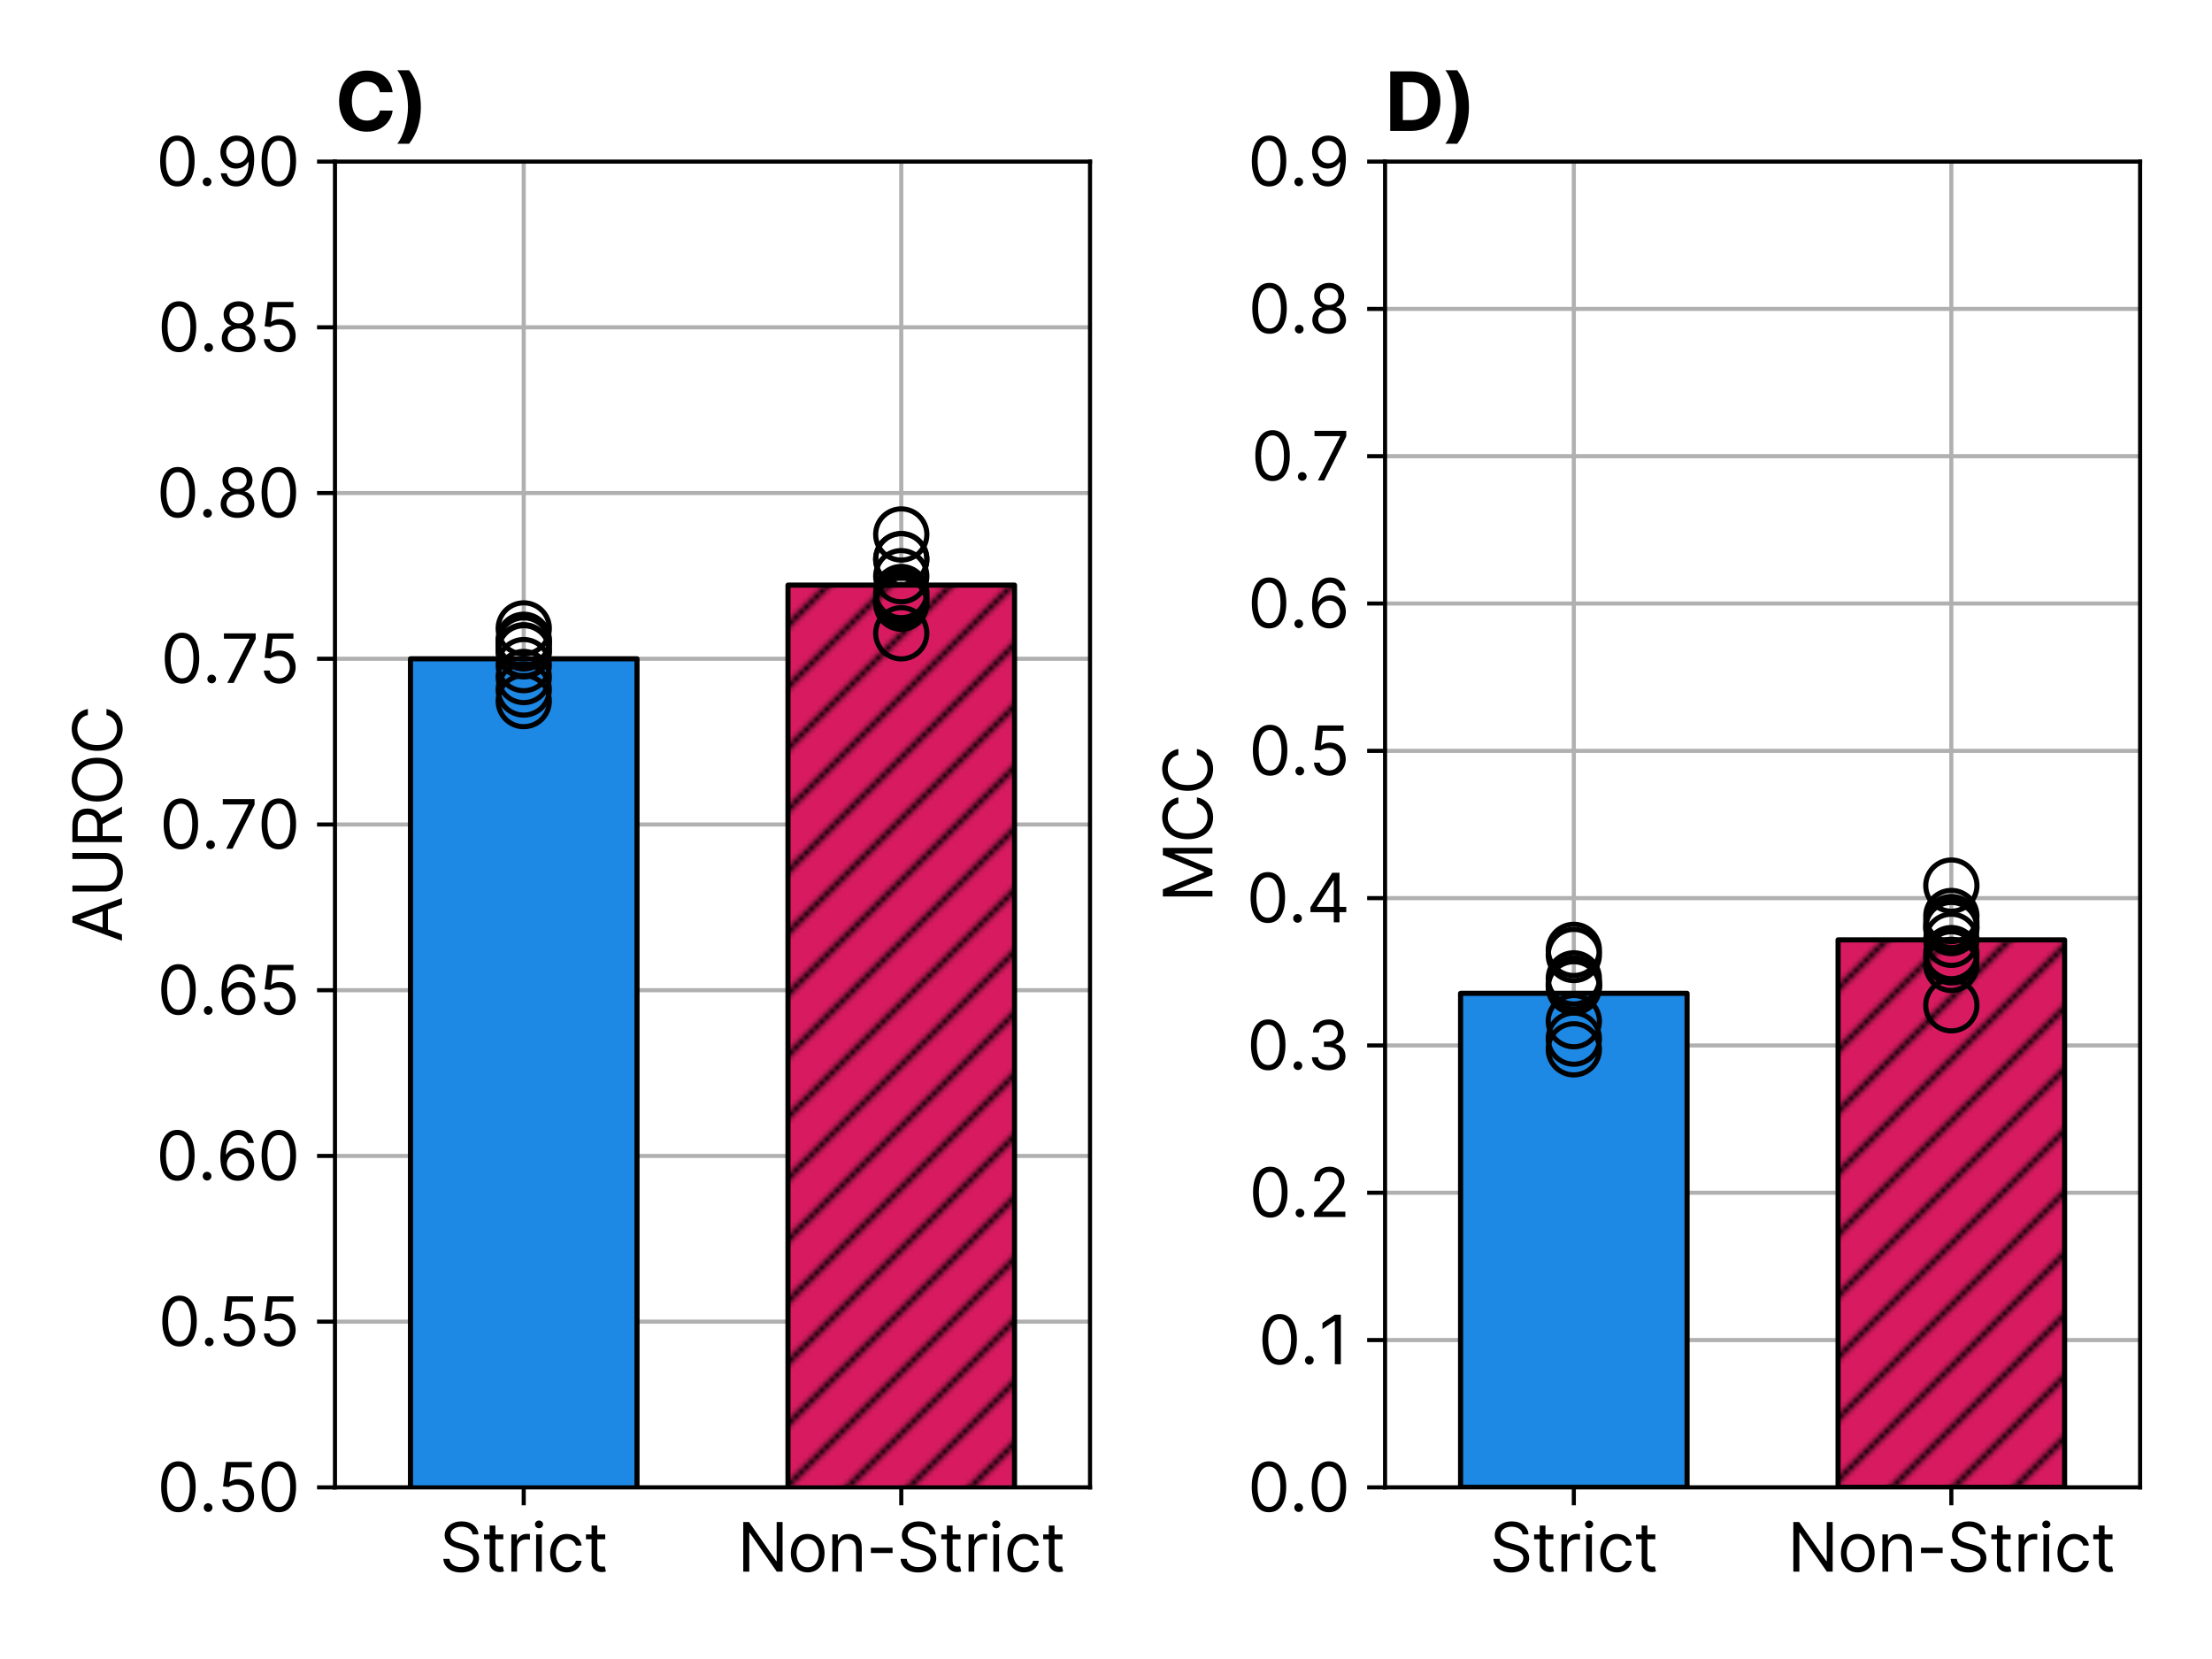<?xml version="1.0" encoding="utf-8" standalone="no"?>
<!DOCTYPE svg PUBLIC "-//W3C//DTD SVG 1.1//EN"
  "http://www.w3.org/Graphics/SVG/1.1/DTD/svg11.dtd">
<svg xmlns:xlink="http://www.w3.org/1999/xlink" width="432pt" height="324pt" viewBox="0 0 432 324" xmlns="http://www.w3.org/2000/svg" version="1.1">
 <defs>
  <style type="text/css">*{stroke-linejoin: round; stroke-linecap: butt}</style>
 </defs>
 <g id="figure_1">
  <g id="patch_1">
   <path d="M 0 324 
L 432 324 
L 432 0 
L 0 0 
z
" style="fill: #ffffff"/>
  </g>
  <g id="axes_1">
   <g id="patch_2">
    <path d="M 65.42 290.48 
L 212.88 290.48 
L 212.88 31.56 
L 65.42 31.56 
z
" style="fill: #ffffff"/>
   </g>
   <g id="matplotlib.axis_1">
    <g id="xtick_1">
     <g id="line2d_1">
      <path d="M 102.285 290.48 
L 102.285 31.56 
" clip-path="url(#p91c4e3c552)" style="fill: none; stroke: #b0b0b0; stroke-width: 0.8; stroke-linecap: square"/>
     </g>
     <g id="line2d_2">
      <defs>
       <path id="mf3fd6f57b5" d="M 0 0 
L 0 3.5 
" style="stroke: #000000; stroke-width: 0.8"/>
      </defs>
      <g>
       <use xlink:href="#mf3fd6f57b5" x="102.285" y="290.48" style="stroke: #000000; stroke-width: 0.8"/>
      </g>
     </g>
     <g id="text_1">
      <!-- Strict -->
      <g transform="translate(85.823 306.935) scale(0.13 -0.13)">
       <defs>
        <path id="Inter-Regular-53" d="M 3109 3491 
L 3655 3491 
C 3630 4193 2982 4718 2082 4718 
C 1191 4718 491 4200 491 3418 
C 491 2791 946 2418 1673 2209 
L 2246 2045 
C 2736 1909 3173 1736 3173 1273 
C 3173 764 2682 427 2036 427 
C 1482 427 991 673 946 1200 
L 364 1200 
C 418 436 1036 -82 2036 -82 
C 3109 -82 3718 509 3718 1264 
C 3718 2136 2891 2418 2409 2545 
L 1936 2673 
C 1591 2764 1036 2945 1036 3445 
C 1036 3891 1446 4218 2064 4218 
C 2627 4218 3055 3950 3109 3491 
z
" transform="scale(0.016)"/>
        <path id="Inter-Regular-74" d="M 2009 3491 
L 1264 3491 
L 1264 4327 
L 727 4327 
L 727 3491 
L 200 3491 
L 200 3036 
L 727 3036 
L 727 855 
C 727 245 1218 -45 1673 -45 
C 1873 -45 2000 -9 2073 18 
L 1964 500 
C 1918 491 1846 473 1727 473 
C 1491 473 1264 545 1264 1000 
L 1264 3036 
L 2009 3036 
L 2009 3491 
z
" transform="scale(0.016)"/>
        <path id="Inter-Regular-72" d="M 491 0 
L 1027 0 
L 1027 2209 
C 1027 2682 1400 3027 1909 3027 
C 2052 3027 2200 3000 2236 2991 
L 2236 3536 
C 2175 3541 2034 3545 1955 3545 
C 1536 3545 1173 3309 1046 2964 
L 1009 2964 
L 1009 3491 
L 491 3491 
L 491 0 
z
" transform="scale(0.016)"/>
        <path id="Inter-Regular-69" d="M 491 0 
L 1027 0 
L 1027 3491 
L 491 3491 
L 491 0 
z
M 764 4073 
C 973 4073 1146 4236 1146 4436 
C 1146 4636 973 4800 764 4800 
C 555 4800 382 4636 382 4436 
C 382 4236 555 4073 764 4073 
z
" transform="scale(0.016)"/>
        <path id="Inter-Regular-63" d="M 1909 -73 
C 2682 -73 3191 400 3282 1018 
L 2746 1018 
C 2646 636 2327 409 1909 409 
C 1273 409 864 936 864 1745 
C 864 2536 1282 3055 1909 3055 
C 2382 3055 2664 2764 2746 2445 
L 3282 2445 
C 3191 3100 2636 3536 1900 3536 
C 955 3536 327 2791 327 1727 
C 327 682 927 -73 1909 -73 
z
" transform="scale(0.016)"/>
       </defs>
       <use xlink:href="#Inter-Regular-53"/>
       <use xlink:href="#Inter-Regular-74" x="63.778"/>
       <use xlink:href="#Inter-Regular-72" x="100.142"/>
       <use xlink:href="#Inter-Regular-69" x="137.358"/>
       <use xlink:href="#Inter-Regular-63" x="161.08"/>
       <use xlink:href="#Inter-Regular-74" x="216.903"/>
      </g>
     </g>
    </g>
    <g id="xtick_2">
     <g id="line2d_3">
      <path d="M 176.015 290.48 
L 176.015 31.56 
" clip-path="url(#p91c4e3c552)" style="fill: none; stroke: #b0b0b0; stroke-width: 0.8; stroke-linecap: square"/>
     </g>
     <g id="line2d_4">
      <g>
       <use xlink:href="#mf3fd6f57b5" x="176.015" y="290.48" style="stroke: #000000; stroke-width: 0.8"/>
      </g>
     </g>
     <g id="text_2">
      <!-- Non-Strict -->
      <g transform="translate(143.985 306.935) scale(0.13 -0.13)">
       <defs>
        <path id="Inter-Regular-4e" d="M 4255 4655 
L 3700 4655 
L 3700 991 
L 3655 991 
L 1109 4655 
L 564 4655 
L 564 0 
L 1127 0 
L 1127 3655 
L 1173 3655 
L 3709 0 
L 4255 0 
L 4255 4655 
z
" transform="scale(0.016)"/>
        <path id="Inter-Regular-6f" d="M 1909 -73 
C 2855 -73 3491 645 3491 1727 
C 3491 2818 2855 3536 1909 3536 
C 964 3536 327 2818 327 1727 
C 327 645 964 -73 1909 -73 
z
M 1909 409 
C 1191 409 864 1027 864 1727 
C 864 2427 1191 3055 1909 3055 
C 2627 3055 2955 2427 2955 1727 
C 2955 1027 2627 409 1909 409 
z
" transform="scale(0.016)"/>
        <path id="Inter-Regular-6e" d="M 1027 2100 
C 1027 2709 1405 3055 1918 3055 
C 2416 3055 2718 2730 2718 2182 
L 2718 0 
L 3255 0 
L 3255 2218 
C 3255 3109 2780 3536 2073 3536 
C 1546 3536 1218 3300 1055 2945 
L 1009 2945 
L 1009 3491 
L 491 3491 
L 491 0 
L 1027 0 
L 1027 2100 
z
" transform="scale(0.016)"/>
        <path id="Inter-Regular-2d" d="M 2491 2245 
L 455 2245 
L 455 1745 
L 2491 1745 
L 2491 2245 
z
" transform="scale(0.016)"/>
       </defs>
       <use xlink:href="#Inter-Regular-4e"/>
       <use xlink:href="#Inter-Regular-6f" x="75.284"/>
       <use xlink:href="#Inter-Regular-6e" x="134.943"/>
       <use xlink:href="#Inter-Regular-2d" x="193.466"/>
       <use xlink:href="#Inter-Regular-53" x="239.489"/>
       <use xlink:href="#Inter-Regular-74" x="303.267"/>
       <use xlink:href="#Inter-Regular-72" x="339.631"/>
       <use xlink:href="#Inter-Regular-69" x="376.847"/>
       <use xlink:href="#Inter-Regular-63" x="400.568"/>
       <use xlink:href="#Inter-Regular-74" x="456.392"/>
      </g>
     </g>
    </g>
   </g>
   <g id="matplotlib.axis_2">
    <g id="ytick_1">
     <g id="line2d_5">
      <path d="M 65.42 290.48 
L 212.88 290.48 
" clip-path="url(#p91c4e3c552)" style="fill: none; stroke: #b0b0b0; stroke-width: 0.8; stroke-linecap: square"/>
     </g>
     <g id="line2d_6">
      <defs>
       <path id="m16db6f531d" d="M 0 0 
L -3.5 0 
" style="stroke: #000000; stroke-width: 0.8"/>
      </defs>
      <g>
       <use xlink:href="#m16db6f531d" x="65.42" y="290.48" style="stroke: #000000; stroke-width: 0.8"/>
      </g>
     </g>
     <g id="text_3">
      <!-- 0.50 -->
      <g transform="translate(30.683 295.208) scale(0.13 -0.13)">
       <defs>
        <path id="Inter-Regular-30" d="M 2000 -64 
C 3027 -64 3618 807 3618 2327 
C 3618 3836 3018 4718 2000 4718 
C 982 4718 382 3836 382 2327 
C 382 807 973 -64 2000 -64 
z
M 2000 436 
C 1323 436 927 1116 927 2327 
C 927 3536 1327 4227 2000 4227 
C 2673 4227 3073 3536 3073 2327 
C 3073 1116 2677 436 2000 436 
z
" transform="scale(0.016)"/>
        <path id="Inter-Regular-2e" d="M 882 -36 
C 1107 -36 1291 148 1291 373 
C 1291 598 1107 782 882 782 
C 657 782 473 598 473 373 
C 473 148 657 -36 882 -36 
z
" transform="scale(0.016)"/>
        <path id="Inter-Regular-35" d="M 1936 -64 
C 2823 -64 3473 591 3473 1482 
C 3473 2384 2846 3045 1991 3045 
C 1677 3045 1373 2934 1182 2782 
L 1155 2782 
L 1318 4155 
L 3264 4155 
L 3264 4655 
L 846 4655 
L 564 2364 
L 1091 2300 
C 1284 2439 1614 2539 1900 2536 
C 2493 2532 2927 2082 2927 1473 
C 2927 875 2509 436 1936 436 
C 1459 436 1080 743 1036 1164 
L 491 1164 
C 525 455 1136 -64 1936 -64 
z
" transform="scale(0.016)"/>
       </defs>
       <use xlink:href="#Inter-Regular-30"/>
       <use xlink:href="#Inter-Regular-2e" x="62.5"/>
       <use xlink:href="#Inter-Regular-35" x="90.057"/>
       <use xlink:href="#Inter-Regular-30" x="150.852"/>
      </g>
     </g>
    </g>
    <g id="ytick_2">
     <g id="line2d_7">
      <path d="M 65.42 258.115 
L 212.88 258.115 
" clip-path="url(#p91c4e3c552)" style="fill: none; stroke: #b0b0b0; stroke-width: 0.8; stroke-linecap: square"/>
     </g>
     <g id="line2d_8">
      <g>
       <use xlink:href="#m16db6f531d" x="65.42" y="258.115" style="stroke: #000000; stroke-width: 0.8"/>
      </g>
     </g>
     <g id="text_4">
      <!-- 0.55 -->
      <g transform="translate(30.905 262.843) scale(0.13 -0.13)">
       <use xlink:href="#Inter-Regular-30"/>
       <use xlink:href="#Inter-Regular-2e" x="62.5"/>
       <use xlink:href="#Inter-Regular-35" x="90.057"/>
       <use xlink:href="#Inter-Regular-35" x="150.852"/>
      </g>
     </g>
    </g>
    <g id="ytick_3">
     <g id="line2d_9">
      <path d="M 65.42 225.75 
L 212.88 225.75 
" clip-path="url(#p91c4e3c552)" style="fill: none; stroke: #b0b0b0; stroke-width: 0.8; stroke-linecap: square"/>
     </g>
     <g id="line2d_10">
      <g>
       <use xlink:href="#m16db6f531d" x="65.42" y="225.75" style="stroke: #000000; stroke-width: 0.8"/>
      </g>
     </g>
     <g id="text_5">
      <!-- 0.60 -->
      <g transform="translate(30.48 230.478) scale(0.13 -0.13)">
       <defs>
        <path id="Inter-Regular-36" d="M 2027 -64 
C 2968 -75 3582 634 3582 1500 
C 3582 2400 2916 3045 2118 3045 
C 1639 3045 1227 2811 973 2427 
L 936 2427 
C 939 3561 1380 4218 2100 4218 
C 2591 4218 2886 3909 2991 3491 
L 3546 3491 
C 3432 4214 2882 4718 2100 4718 
C 1052 4718 409 3791 409 2145 
C 409 425 1264 -55 2027 -64 
z
M 2027 436 
C 1443 436 1016 934 1018 1491 
C 1021 2048 1468 2545 2046 2545 
C 2616 2545 3036 2077 3036 1500 
C 3036 909 2598 436 2027 436 
z
" transform="scale(0.016)"/>
       </defs>
       <use xlink:href="#Inter-Regular-30"/>
       <use xlink:href="#Inter-Regular-2e" x="62.5"/>
       <use xlink:href="#Inter-Regular-36" x="90.057"/>
       <use xlink:href="#Inter-Regular-30" x="152.415"/>
      </g>
     </g>
    </g>
    <g id="ytick_4">
     <g id="line2d_11">
      <path d="M 65.42 193.385 
L 212.88 193.385 
" clip-path="url(#p91c4e3c552)" style="fill: none; stroke: #b0b0b0; stroke-width: 0.8; stroke-linecap: square"/>
     </g>
     <g id="line2d_12">
      <g>
       <use xlink:href="#m16db6f531d" x="65.42" y="193.385" style="stroke: #000000; stroke-width: 0.8"/>
      </g>
     </g>
     <g id="text_6">
      <!-- 0.65 -->
      <g transform="translate(30.702 198.113) scale(0.13 -0.13)">
       <use xlink:href="#Inter-Regular-30"/>
       <use xlink:href="#Inter-Regular-2e" x="62.5"/>
       <use xlink:href="#Inter-Regular-36" x="90.057"/>
       <use xlink:href="#Inter-Regular-35" x="152.415"/>
      </g>
     </g>
    </g>
    <g id="ytick_5">
     <g id="line2d_13">
      <path d="M 65.42 161.02 
L 212.88 161.02 
" clip-path="url(#p91c4e3c552)" style="fill: none; stroke: #b0b0b0; stroke-width: 0.8; stroke-linecap: square"/>
     </g>
     <g id="line2d_14">
      <g>
       <use xlink:href="#m16db6f531d" x="65.42" y="161.02" style="stroke: #000000; stroke-width: 0.8"/>
      </g>
     </g>
     <g id="text_7">
      <!-- 0.70 -->
      <g transform="translate(31.163 165.748) scale(0.13 -0.13)">
       <defs>
        <path id="Inter-Regular-37" d="M 627 0 
L 1218 0 
L 3291 4127 
L 3291 4655 
L 309 4655 
L 309 4155 
L 2709 4155 
L 2709 4118 
L 627 0 
z
" transform="scale(0.016)"/>
       </defs>
       <use xlink:href="#Inter-Regular-30"/>
       <use xlink:href="#Inter-Regular-2e" x="62.5"/>
       <use xlink:href="#Inter-Regular-37" x="90.057"/>
       <use xlink:href="#Inter-Regular-30" x="147.159"/>
      </g>
     </g>
    </g>
    <g id="ytick_6">
     <g id="line2d_15">
      <path d="M 65.42 128.655 
L 212.88 128.655 
" clip-path="url(#p91c4e3c552)" style="fill: none; stroke: #b0b0b0; stroke-width: 0.8; stroke-linecap: square"/>
     </g>
     <g id="line2d_16">
      <g>
       <use xlink:href="#m16db6f531d" x="65.42" y="128.655" style="stroke: #000000; stroke-width: 0.8"/>
      </g>
     </g>
     <g id="text_8">
      <!-- 0.75 -->
      <g transform="translate(31.384 133.383) scale(0.13 -0.13)">
       <use xlink:href="#Inter-Regular-30"/>
       <use xlink:href="#Inter-Regular-2e" x="62.5"/>
       <use xlink:href="#Inter-Regular-37" x="90.057"/>
       <use xlink:href="#Inter-Regular-35" x="147.159"/>
      </g>
     </g>
    </g>
    <g id="ytick_7">
     <g id="line2d_17">
      <path d="M 65.42 96.29 
L 212.88 96.29 
" clip-path="url(#p91c4e3c552)" style="fill: none; stroke: #b0b0b0; stroke-width: 0.8; stroke-linecap: square"/>
     </g>
     <g id="line2d_18">
      <g>
       <use xlink:href="#m16db6f531d" x="65.42" y="96.29" style="stroke: #000000; stroke-width: 0.8"/>
      </g>
     </g>
     <g id="text_9">
      <!-- 0.80 -->
      <g transform="translate(30.572 101.018) scale(0.13 -0.13)">
       <defs>
        <path id="Inter-Regular-38" d="M 1973 -64 
C 2902 -64 3550 480 3555 1236 
C 3550 1825 3157 2325 2655 2418 
L 2655 2445 
C 3091 2559 3377 2986 3382 3482 
C 3377 4191 2782 4718 1973 4718 
C 1155 4718 559 4191 564 3482 
C 559 2986 846 2559 1291 2445 
L 1291 2418 
C 780 2325 386 1825 391 1236 
C 386 480 1034 -64 1973 -64 
z
M 1973 436 
C 1334 436 941 764 946 1264 
C 941 1789 1375 2164 1973 2164 
C 2561 2164 2996 1789 3000 1264 
C 2996 764 2602 436 1973 436 
z
M 1973 2645 
C 1464 2645 1105 2964 1109 3445 
C 1105 3918 1450 4227 1973 4227 
C 2486 4227 2832 3918 2836 3445 
C 2832 2964 2473 2645 1973 2645 
z
" transform="scale(0.016)"/>
       </defs>
       <use xlink:href="#Inter-Regular-30"/>
       <use xlink:href="#Inter-Regular-2e" x="62.5"/>
       <use xlink:href="#Inter-Regular-38" x="90.057"/>
       <use xlink:href="#Inter-Regular-30" x="151.705"/>
      </g>
     </g>
    </g>
    <g id="ytick_8">
     <g id="line2d_19">
      <path d="M 65.42 63.925 
L 212.88 63.925 
" clip-path="url(#p91c4e3c552)" style="fill: none; stroke: #b0b0b0; stroke-width: 0.8; stroke-linecap: square"/>
     </g>
     <g id="line2d_20">
      <g>
       <use xlink:href="#m16db6f531d" x="65.42" y="63.925" style="stroke: #000000; stroke-width: 0.8"/>
      </g>
     </g>
     <g id="text_10">
      <!-- 0.85 -->
      <g transform="translate(30.793 68.653) scale(0.13 -0.13)">
       <use xlink:href="#Inter-Regular-30"/>
       <use xlink:href="#Inter-Regular-2e" x="62.5"/>
       <use xlink:href="#Inter-Regular-38" x="90.057"/>
       <use xlink:href="#Inter-Regular-35" x="151.705"/>
      </g>
     </g>
    </g>
    <g id="ytick_9">
     <g id="line2d_21">
      <path d="M 65.42 31.56 
L 212.88 31.56 
" clip-path="url(#p91c4e3c552)" style="fill: none; stroke: #b0b0b0; stroke-width: 0.8; stroke-linecap: square"/>
     </g>
     <g id="line2d_22">
      <g>
       <use xlink:href="#m16db6f531d" x="65.42" y="31.56" style="stroke: #000000; stroke-width: 0.8"/>
      </g>
     </g>
     <g id="text_11">
      <!-- 0.90 -->
      <g transform="translate(30.48 36.288) scale(0.13 -0.13)">
       <defs>
        <path id="Inter-Regular-39" d="M 1964 4718 
C 1018 4730 409 4018 409 3164 
C 409 2264 1073 1618 1873 1618 
C 2355 1618 2764 1855 3018 2236 
L 3055 2236 
C 3055 1091 2609 436 1891 436 
C 1400 436 1100 745 1000 1173 
L 446 1173 
C 555 436 1109 -64 1891 -64 
C 2936 -64 3582 864 3582 2518 
C 3582 4227 2727 4709 1964 4718 
z
M 1964 4218 
C 2546 4218 2973 3718 2973 3173 
C 2973 2618 2518 2118 1946 2118 
C 1373 2118 955 2582 955 3164 
C 955 3745 1391 4218 1964 4218 
z
" transform="scale(0.016)"/>
       </defs>
       <use xlink:href="#Inter-Regular-30"/>
       <use xlink:href="#Inter-Regular-2e" x="62.5"/>
       <use xlink:href="#Inter-Regular-39" x="90.057"/>
       <use xlink:href="#Inter-Regular-30" x="152.415"/>
      </g>
     </g>
    </g>
    <g id="text_12">
     <!-- AUROC -->
     <g transform="translate(23.821 184.067) rotate(-90) scale(0.13 -0.13)">
      <defs>
       <path id="Inter-Regular-41" d="M 755 0 
L 1223 1318 
L 3105 1318 
L 3573 0 
L 4164 0 
L 2455 4655 
L 1873 4655 
L 164 0 
L 755 0 
z
M 1400 1818 
L 2146 3918 
L 2182 3918 
L 2927 1818 
L 1400 1818 
z
" transform="scale(0.016)"/>
       <path id="Inter-Regular-55" d="M 3618 4655 
L 3618 1618 
C 3618 936 3150 445 2373 445 
C 1596 445 1127 936 1127 1618 
L 1127 4655 
L 564 4655 
L 564 1573 
C 564 618 1277 -82 2373 -82 
C 3468 -82 4182 618 4182 1573 
L 4182 4655 
L 3618 4655 
z
" transform="scale(0.016)"/>
       <path id="Inter-Regular-52" d="M 564 0 
L 1127 0 
L 1127 1818 
L 2146 1818 
C 2186 1818 2225 1818 2264 1820 
L 3246 0 
L 3900 0 
L 2848 1923 
C 3441 2125 3718 2609 3718 3227 
C 3718 4050 3227 4655 2136 4655 
L 564 4655 
L 564 0 
z
M 1127 2327 
L 1127 4155 
L 2118 4155 
C 2873 4155 3164 3786 3164 3227 
C 3164 2668 2873 2327 2127 2327 
L 1127 2327 
z
" transform="scale(0.016)"/>
       <path id="Inter-Regular-4f" d="M 4491 2327 
C 4491 3800 3627 4718 2436 4718 
C 1246 4718 382 3800 382 2327 
C 382 855 1246 -64 2436 -64 
C 3627 -64 4491 855 4491 2327 
z
M 3946 2327 
C 3946 1118 3282 464 2436 464 
C 1591 464 927 1118 927 2327 
C 927 3536 1591 4191 2436 4191 
C 3282 4191 3946 3536 3946 2327 
z
" transform="scale(0.016)"/>
       <path id="Inter-Regular-43" d="M 4309 3200 
C 4136 4155 3373 4718 2436 4718 
C 1246 4718 382 3800 382 2327 
C 382 855 1246 -64 2436 -64 
C 3373 -64 4136 500 4309 1455 
L 3746 1455 
C 3609 809 3055 464 2436 464 
C 1591 464 927 1118 927 2327 
C 927 3536 1591 4191 2436 4191 
C 3055 4191 3609 3845 3746 3200 
L 4309 3200 
z
" transform="scale(0.016)"/>
      </defs>
      <use xlink:href="#Inter-Regular-41"/>
      <use xlink:href="#Inter-Regular-55" x="67.614"/>
      <use xlink:href="#Inter-Regular-52" x="141.761"/>
      <use xlink:href="#Inter-Regular-4f" x="205.682"/>
      <use xlink:href="#Inter-Regular-43" x="281.818"/>
     </g>
    </g>
   </g>
   <g id="patch_3">
    <path d="M 80.166 614.13 
L 124.404 614.13 
L 124.404 128.665 
L 80.166 128.665 
z
" clip-path="url(#p91c4e3c552)" style="fill: #1e88e5; stroke: #000000; stroke-linejoin: miter"/>
   </g>
   <g id="patch_4">
    <path d="M 153.896 614.13 
L 198.134 614.13 
L 198.134 114.272 
L 153.896 114.272 
z
" clip-path="url(#p91c4e3c552)" style="fill: url(#h89ba744c11); stroke: #000000; stroke-linejoin: miter"/>
   </g>
   <g id="PathCollection_1">
    <defs>
     <path id="C0_0_fef08b88e7" d="M 0 5 
C 1.326 5 2.598 4.473 3.536 3.536 
C 4.473 2.598 5 1.326 5 -0 
C 5 -1.326 4.473 -2.598 3.536 -3.536 
C 2.598 -4.473 1.326 -5 0 -5 
C -1.326 -5 -2.598 -4.473 -3.536 -3.536 
C -4.473 -2.598 -5 -1.326 -5 0 
C -5 1.326 -4.473 2.598 -3.536 3.536 
C -2.598 4.473 -1.326 5 0 5 
z
"/>
    </defs>
    <g clip-path="url(#p91c4e3c552)">
     <use xlink:href="#C0_0_fef08b88e7" x="102.285" y="132.22" style="fill: none; stroke: #000000"/>
    </g>
    <g clip-path="url(#p91c4e3c552)">
     <use xlink:href="#C0_0_fef08b88e7" x="102.285" y="129.897" style="fill: none; stroke: #000000"/>
    </g>
    <g clip-path="url(#p91c4e3c552)">
     <use xlink:href="#C0_0_fef08b88e7" x="102.285" y="126.994" style="fill: none; stroke: #000000"/>
    </g>
    <g clip-path="url(#p91c4e3c552)">
     <use xlink:href="#C0_0_fef08b88e7" x="102.285" y="124.949" style="fill: none; stroke: #000000"/>
    </g>
    <g clip-path="url(#p91c4e3c552)">
     <use xlink:href="#C0_0_fef08b88e7" x="102.285" y="122.731" style="fill: none; stroke: #000000"/>
    </g>
    <g clip-path="url(#p91c4e3c552)">
     <use xlink:href="#C0_0_fef08b88e7" x="102.285" y="127.201" style="fill: none; stroke: #000000"/>
    </g>
    <g clip-path="url(#p91c4e3c552)">
     <use xlink:href="#C0_0_fef08b88e7" x="102.285" y="125.659" style="fill: none; stroke: #000000"/>
    </g>
    <g clip-path="url(#p91c4e3c552)">
     <use xlink:href="#C0_0_fef08b88e7" x="102.285" y="125.413" style="fill: none; stroke: #000000"/>
    </g>
    <g clip-path="url(#p91c4e3c552)">
     <use xlink:href="#C0_0_fef08b88e7" x="102.285" y="136.921" style="fill: none; stroke: #000000"/>
    </g>
    <g clip-path="url(#p91c4e3c552)">
     <use xlink:href="#C0_0_fef08b88e7" x="102.285" y="134.661" style="fill: none; stroke: #000000"/>
    </g>
   </g>
   <g id="PathCollection_2">
    <defs>
     <path id="C1_0_9576f8128b" d="M 0 5 
C 1.326 5 2.598 4.473 3.536 3.536 
C 4.473 2.598 5 1.326 5 -0 
C 5 -1.326 4.473 -2.598 3.536 -3.536 
C 2.598 -4.473 1.326 -5 0 -5 
C -1.326 -5 -2.598 -4.473 -3.536 -3.536 
C -4.473 -2.598 -5 -1.326 -5 0 
C -5 1.326 -4.473 2.598 -3.536 3.536 
C -2.598 4.473 -1.326 5 0 5 
z
"/>
    </defs>
    <g clip-path="url(#p91c4e3c552)">
     <use xlink:href="#C1_0_9576f8128b" x="176.015" y="116.106" style="fill: none; stroke: #000000"/>
    </g>
    <g clip-path="url(#p91c4e3c552)">
     <use xlink:href="#C1_0_9576f8128b" x="176.015" y="116.931" style="fill: none; stroke: #000000"/>
    </g>
    <g clip-path="url(#p91c4e3c552)">
     <use xlink:href="#C1_0_9576f8128b" x="176.015" y="123.681" style="fill: none; stroke: #000000"/>
    </g>
    <g clip-path="url(#p91c4e3c552)">
     <use xlink:href="#C1_0_9576f8128b" x="176.015" y="115.629" style="fill: none; stroke: #000000"/>
    </g>
    <g clip-path="url(#p91c4e3c552)">
     <use xlink:href="#C1_0_9576f8128b" x="176.015" y="117.899" style="fill: none; stroke: #000000"/>
    </g>
    <g clip-path="url(#p91c4e3c552)">
     <use xlink:href="#C1_0_9576f8128b" x="176.015" y="117.141" style="fill: none; stroke: #000000"/>
    </g>
    <g clip-path="url(#p91c4e3c552)">
     <use xlink:href="#C1_0_9576f8128b" x="176.015" y="112.53" style="fill: none; stroke: #000000"/>
    </g>
    <g clip-path="url(#p91c4e3c552)">
     <use xlink:href="#C1_0_9576f8128b" x="176.015" y="109.232" style="fill: none; stroke: #000000"/>
    </g>
    <g clip-path="url(#p91c4e3c552)">
     <use xlink:href="#C1_0_9576f8128b" x="176.015" y="104.382" style="fill: none; stroke: #000000"/>
    </g>
    <g clip-path="url(#p91c4e3c552)">
     <use xlink:href="#C1_0_9576f8128b" x="176.015" y="109.193" style="fill: none; stroke: #000000"/>
    </g>
   </g>
   <g id="patch_5">
    <path d="M 65.42 290.48 
L 65.42 31.56 
" style="fill: none; stroke: #000000; stroke-width: 0.8; stroke-linejoin: miter; stroke-linecap: square"/>
   </g>
   <g id="patch_6">
    <path d="M 212.88 290.48 
L 212.88 31.56 
" style="fill: none; stroke: #000000; stroke-width: 0.8; stroke-linejoin: miter; stroke-linecap: square"/>
   </g>
   <g id="patch_7">
    <path d="M 65.42 290.48 
L 212.88 290.48 
" style="fill: none; stroke: #000000; stroke-width: 0.8; stroke-linejoin: miter; stroke-linecap: square"/>
   </g>
   <g id="patch_8">
    <path d="M 65.42 31.56 
L 212.88 31.56 
" style="fill: none; stroke: #000000; stroke-width: 0.8; stroke-linejoin: miter; stroke-linecap: square"/>
   </g>
   <g id="text_13">
    <!-- C) -->
    <g transform="translate(65.42 25.56) scale(0.156 -0.156)">
     <defs>
      <path id="Inter-Bold-43" d="M 4511 3025 
C 4382 4100 3568 4718 2491 4718 
C 1261 4718 323 3850 323 2327 
C 323 809 1246 -64 2491 -64 
C 3684 -64 4405 730 4511 1586 
L 3516 1591 
C 3423 1093 3032 807 2507 807 
C 1800 807 1321 1332 1321 2327 
C 1321 3295 1793 3848 2514 3848 
C 3052 3848 3441 3536 3516 3025 
L 4511 3025 
z
" transform="scale(0.016)"/>
      <path id="Inter-Bold-29" d="M 2018 1866 
C 2018 2995 1721 3934 1100 4743 
L 175 4743 
C 650 4143 1011 2943 1011 1866 
C 1011 791 650 -409 175 -1009 
L 1100 -1009 
C 1721 -200 2018 736 2018 1866 
z
" transform="scale(0.016)"/>
     </defs>
     <use xlink:href="#Inter-Bold-43"/>
     <use xlink:href="#Inter-Bold-29" x="75.213"/>
    </g>
   </g>
  </g>
  <g id="axes_2">
   <g id="patch_9">
    <path d="M 270.5 290.48 
L 417.96 290.48 
L 417.96 31.56 
L 270.5 31.56 
z
" style="fill: #ffffff"/>
   </g>
   <g id="matplotlib.axis_3">
    <g id="xtick_3">
     <g id="line2d_23">
      <path d="M 307.365 290.48 
L 307.365 31.56 
" clip-path="url(#p6639f3ed26)" style="fill: none; stroke: #b0b0b0; stroke-width: 0.8; stroke-linecap: square"/>
     </g>
     <g id="line2d_24">
      <g>
       <use xlink:href="#mf3fd6f57b5" x="307.365" y="290.48" style="stroke: #000000; stroke-width: 0.8"/>
      </g>
     </g>
     <g id="text_14">
      <!-- Strict -->
      <g transform="translate(290.903 306.935) scale(0.13 -0.13)">
       <use xlink:href="#Inter-Regular-53"/>
       <use xlink:href="#Inter-Regular-74" x="63.778"/>
       <use xlink:href="#Inter-Regular-72" x="100.142"/>
       <use xlink:href="#Inter-Regular-69" x="137.358"/>
       <use xlink:href="#Inter-Regular-63" x="161.08"/>
       <use xlink:href="#Inter-Regular-74" x="216.903"/>
      </g>
     </g>
    </g>
    <g id="xtick_4">
     <g id="line2d_25">
      <path d="M 381.095 290.48 
L 381.095 31.56 
" clip-path="url(#p6639f3ed26)" style="fill: none; stroke: #b0b0b0; stroke-width: 0.8; stroke-linecap: square"/>
     </g>
     <g id="line2d_26">
      <g>
       <use xlink:href="#mf3fd6f57b5" x="381.095" y="290.48" style="stroke: #000000; stroke-width: 0.8"/>
      </g>
     </g>
     <g id="text_15">
      <!-- Non-Strict -->
      <g transform="translate(349.065 306.935) scale(0.13 -0.13)">
       <use xlink:href="#Inter-Regular-4e"/>
       <use xlink:href="#Inter-Regular-6f" x="75.284"/>
       <use xlink:href="#Inter-Regular-6e" x="134.943"/>
       <use xlink:href="#Inter-Regular-2d" x="193.466"/>
       <use xlink:href="#Inter-Regular-53" x="239.489"/>
       <use xlink:href="#Inter-Regular-74" x="303.267"/>
       <use xlink:href="#Inter-Regular-72" x="339.631"/>
       <use xlink:href="#Inter-Regular-69" x="376.847"/>
       <use xlink:href="#Inter-Regular-63" x="400.568"/>
       <use xlink:href="#Inter-Regular-74" x="456.392"/>
      </g>
     </g>
    </g>
   </g>
   <g id="matplotlib.axis_4">
    <g id="ytick_10">
     <g id="line2d_27">
      <path d="M 270.5 290.48 
L 417.96 290.48 
" clip-path="url(#p6639f3ed26)" style="fill: none; stroke: #b0b0b0; stroke-width: 0.8; stroke-linecap: square"/>
     </g>
     <g id="line2d_28">
      <g>
       <use xlink:href="#m16db6f531d" x="270.5" y="290.48" style="stroke: #000000; stroke-width: 0.8"/>
      </g>
     </g>
     <g id="text_16">
      <!-- 0.0 -->
      <g transform="translate(243.667 295.208) scale(0.13 -0.13)">
       <use xlink:href="#Inter-Regular-30"/>
       <use xlink:href="#Inter-Regular-2e" x="62.5"/>
       <use xlink:href="#Inter-Regular-30" x="90.057"/>
      </g>
     </g>
    </g>
    <g id="ytick_11">
     <g id="line2d_29">
      <path d="M 270.5 261.711 
L 417.96 261.711 
" clip-path="url(#p6639f3ed26)" style="fill: none; stroke: #b0b0b0; stroke-width: 0.8; stroke-linecap: square"/>
     </g>
     <g id="line2d_30">
      <g>
       <use xlink:href="#m16db6f531d" x="270.5" y="261.711" style="stroke: #000000; stroke-width: 0.8"/>
      </g>
     </g>
     <g id="text_17">
      <!-- 0.1 -->
      <g transform="translate(245.753 266.439) scale(0.13 -0.13)">
       <defs>
        <path id="Inter-Regular-31" d="M 2118 4655 
L 1555 4655 
L 391 3882 
L 391 3309 
L 1527 4064 
L 1555 4064 
L 1555 0 
L 2118 0 
L 2118 4655 
z
" transform="scale(0.016)"/>
       </defs>
       <use xlink:href="#Inter-Regular-30"/>
       <use xlink:href="#Inter-Regular-2e" x="62.5"/>
       <use xlink:href="#Inter-Regular-31" x="90.057"/>
      </g>
     </g>
    </g>
    <g id="ytick_12">
     <g id="line2d_31">
      <path d="M 270.5 232.942 
L 417.96 232.942 
" clip-path="url(#p6639f3ed26)" style="fill: none; stroke: #b0b0b0; stroke-width: 0.8; stroke-linecap: square"/>
     </g>
     <g id="line2d_32">
      <g>
       <use xlink:href="#m16db6f531d" x="270.5" y="232.942" style="stroke: #000000; stroke-width: 0.8"/>
      </g>
     </g>
     <g id="text_18">
      <!-- 0.2 -->
      <g transform="translate(243.925 237.67) scale(0.13 -0.13)">
       <defs>
        <path id="Inter-Regular-32" d="M 482 0 
L 3418 0 
L 3418 500 
L 1255 500 
L 1255 536 
L 2300 1655 
C 3100 2511 3336 2911 3336 3427 
C 3336 4145 2755 4718 1936 4718 
C 1121 4718 500 4164 500 3345 
L 1036 3345 
C 1036 3875 1380 4227 1918 4227 
C 2423 4227 2809 3918 2809 3427 
C 2809 2998 2557 2680 2018 2091 
L 482 409 
L 482 0 
z
" transform="scale(0.016)"/>
       </defs>
       <use xlink:href="#Inter-Regular-30"/>
       <use xlink:href="#Inter-Regular-2e" x="62.5"/>
       <use xlink:href="#Inter-Regular-32" x="90.057"/>
      </g>
     </g>
    </g>
    <g id="ytick_13">
     <g id="line2d_33">
      <path d="M 270.5 204.173 
L 417.96 204.173 
" clip-path="url(#p6639f3ed26)" style="fill: none; stroke: #b0b0b0; stroke-width: 0.8; stroke-linecap: square"/>
     </g>
     <g id="line2d_34">
      <g>
       <use xlink:href="#m16db6f531d" x="270.5" y="204.173" style="stroke: #000000; stroke-width: 0.8"/>
      </g>
     </g>
     <g id="text_19">
      <!-- 0.3 -->
      <g transform="translate(243.519 208.901) scale(0.13 -0.13)">
       <defs>
        <path id="Inter-Regular-33" d="M 2055 -64 
C 2957 -64 3627 502 3627 1264 
C 3627 1855 3277 2284 2691 2382 
L 2691 2418 
C 3161 2561 3455 2948 3455 3473 
C 3455 4132 2934 4718 2073 4718 
C 1268 4718 600 4223 573 3491 
L 1118 3491 
C 1139 3955 1580 4227 2064 4227 
C 2577 4227 2909 3916 2909 3445 
C 2909 2955 2525 2636 1973 2636 
L 1600 2636 
L 1600 2136 
L 1973 2136 
C 2680 2136 3073 1777 3073 1264 
C 3073 770 2643 436 2046 436 
C 1507 436 1080 714 1046 1164 
L 473 1164 
C 507 432 1152 -64 2055 -64 
z
" transform="scale(0.016)"/>
       </defs>
       <use xlink:href="#Inter-Regular-30"/>
       <use xlink:href="#Inter-Regular-2e" x="62.5"/>
       <use xlink:href="#Inter-Regular-33" x="90.057"/>
      </g>
     </g>
    </g>
    <g id="ytick_14">
     <g id="line2d_35">
      <path d="M 270.5 175.404 
L 417.96 175.404 
" clip-path="url(#p6639f3ed26)" style="fill: none; stroke: #b0b0b0; stroke-width: 0.8; stroke-linecap: square"/>
     </g>
     <g id="line2d_36">
      <g>
       <use xlink:href="#m16db6f531d" x="270.5" y="175.404" style="stroke: #000000; stroke-width: 0.8"/>
      </g>
     </g>
     <g id="text_20">
      <!-- 0.4 -->
      <g transform="translate(243.445 180.132) scale(0.13 -0.13)">
       <defs>
        <path id="Inter-Regular-34" d="M 373 955 
L 2564 955 
L 2564 0 
L 3100 0 
L 3100 955 
L 3736 955 
L 3736 1455 
L 3100 1455 
L 3100 4655 
L 2418 4655 
L 373 1418 
L 373 955 
z
M 2564 1455 
L 982 1455 
L 982 1491 
L 2527 3936 
L 2564 3936 
L 2564 1455 
z
" transform="scale(0.016)"/>
       </defs>
       <use xlink:href="#Inter-Regular-30"/>
       <use xlink:href="#Inter-Regular-2e" x="62.5"/>
       <use xlink:href="#Inter-Regular-34" x="90.057"/>
      </g>
     </g>
    </g>
    <g id="ytick_15">
     <g id="line2d_37">
      <path d="M 270.5 146.636 
L 417.96 146.636 
" clip-path="url(#p6639f3ed26)" style="fill: none; stroke: #b0b0b0; stroke-width: 0.8; stroke-linecap: square"/>
     </g>
     <g id="line2d_38">
      <g>
       <use xlink:href="#m16db6f531d" x="270.5" y="146.636" style="stroke: #000000; stroke-width: 0.8"/>
      </g>
     </g>
     <g id="text_21">
      <!-- 0.5 -->
      <g transform="translate(243.888 151.363) scale(0.13 -0.13)">
       <use xlink:href="#Inter-Regular-30"/>
       <use xlink:href="#Inter-Regular-2e" x="62.5"/>
       <use xlink:href="#Inter-Regular-35" x="90.057"/>
      </g>
     </g>
    </g>
    <g id="ytick_16">
     <g id="line2d_39">
      <path d="M 270.5 117.867 
L 417.96 117.867 
" clip-path="url(#p6639f3ed26)" style="fill: none; stroke: #b0b0b0; stroke-width: 0.8; stroke-linecap: square"/>
     </g>
     <g id="line2d_40">
      <g>
       <use xlink:href="#m16db6f531d" x="270.5" y="117.867" style="stroke: #000000; stroke-width: 0.8"/>
      </g>
     </g>
     <g id="text_22">
      <!-- 0.6 -->
      <g transform="translate(243.685 122.594) scale(0.13 -0.13)">
       <use xlink:href="#Inter-Regular-30"/>
       <use xlink:href="#Inter-Regular-2e" x="62.5"/>
       <use xlink:href="#Inter-Regular-36" x="90.057"/>
      </g>
     </g>
    </g>
    <g id="ytick_17">
     <g id="line2d_41">
      <path d="M 270.5 89.098 
L 417.96 89.098 
" clip-path="url(#p6639f3ed26)" style="fill: none; stroke: #b0b0b0; stroke-width: 0.8; stroke-linecap: square"/>
     </g>
     <g id="line2d_42">
      <g>
       <use xlink:href="#m16db6f531d" x="270.5" y="89.098" style="stroke: #000000; stroke-width: 0.8"/>
      </g>
     </g>
     <g id="text_23">
      <!-- 0.7 -->
      <g transform="translate(244.368 93.826) scale(0.13 -0.13)">
       <use xlink:href="#Inter-Regular-30"/>
       <use xlink:href="#Inter-Regular-2e" x="62.5"/>
       <use xlink:href="#Inter-Regular-37" x="90.057"/>
      </g>
     </g>
    </g>
    <g id="ytick_18">
     <g id="line2d_43">
      <path d="M 270.5 60.329 
L 417.96 60.329 
" clip-path="url(#p6639f3ed26)" style="fill: none; stroke: #b0b0b0; stroke-width: 0.8; stroke-linecap: square"/>
     </g>
     <g id="line2d_44">
      <g>
       <use xlink:href="#m16db6f531d" x="270.5" y="60.329" style="stroke: #000000; stroke-width: 0.8"/>
      </g>
     </g>
     <g id="text_24">
      <!-- 0.8 -->
      <g transform="translate(243.777 65.057) scale(0.13 -0.13)">
       <use xlink:href="#Inter-Regular-30"/>
       <use xlink:href="#Inter-Regular-2e" x="62.5"/>
       <use xlink:href="#Inter-Regular-38" x="90.057"/>
      </g>
     </g>
    </g>
    <g id="ytick_19">
     <g id="line2d_45">
      <path d="M 270.5 31.56 
L 417.96 31.56 
" clip-path="url(#p6639f3ed26)" style="fill: none; stroke: #b0b0b0; stroke-width: 0.8; stroke-linecap: square"/>
     </g>
     <g id="line2d_46">
      <g>
       <use xlink:href="#m16db6f531d" x="270.5" y="31.56" style="stroke: #000000; stroke-width: 0.8"/>
      </g>
     </g>
     <g id="text_25">
      <!-- 0.9 -->
      <g transform="translate(243.685 36.288) scale(0.13 -0.13)">
       <use xlink:href="#Inter-Regular-30"/>
       <use xlink:href="#Inter-Regular-2e" x="62.5"/>
       <use xlink:href="#Inter-Regular-39" x="90.057"/>
      </g>
     </g>
    </g>
    <g id="text_26">
     <!-- MCC -->
     <g transform="translate(236.787 176.255) rotate(-90) scale(0.13 -0.13)">
      <defs>
       <path id="Inter-Regular-4d" d="M 564 4655 
L 564 0 
L 1091 0 
L 1091 3536 
L 1136 3536 
L 2591 0 
L 3100 0 
L 4555 3536 
L 4600 3536 
L 4600 0 
L 5127 0 
L 5127 4655 
L 4455 4655 
L 2873 791 
L 2818 791 
L 1236 4655 
L 564 4655 
z
" transform="scale(0.016)"/>
      </defs>
      <use xlink:href="#Inter-Regular-4d"/>
      <use xlink:href="#Inter-Regular-43" x="88.92"/>
      <use xlink:href="#Inter-Regular-43" x="161.648"/>
     </g>
    </g>
   </g>
   <g id="patch_10">
    <path d="M 285.246 290.48 
L 329.484 290.48 
L 329.484 193.996 
L 285.246 193.996 
z
" clip-path="url(#p6639f3ed26)" style="fill: #1e88e5; stroke: #000000; stroke-linejoin: miter"/>
   </g>
   <g id="patch_11">
    <path d="M 358.976 290.48 
L 403.214 290.48 
L 403.214 183.557 
L 358.976 183.557 
z
" clip-path="url(#p6639f3ed26)" style="fill: url(#h89ba744c11); stroke: #000000; stroke-linejoin: miter"/>
   </g>
   <g id="PathCollection_3">
    <defs>
     <path id="C2_0_b2d0b486f8" d="M 0 5 
C 1.326 5 2.598 4.473 3.536 3.536 
C 4.473 2.598 5 1.326 5 -0 
C 5 -1.326 4.473 -2.598 3.536 -3.536 
C 2.598 -4.473 1.326 -5 0 -5 
C -1.326 -5 -2.598 -4.473 -3.536 -3.536 
C -4.473 -2.598 -5 -1.326 -5 0 
C -5 1.326 -4.473 2.598 -3.536 3.536 
C -2.598 4.473 -1.326 5 0 5 
z
"/>
    </defs>
    <g clip-path="url(#p6639f3ed26)">
     <use xlink:href="#C2_0_b2d0b486f8" x="307.365" y="202.844" style="fill: none; stroke: #000000"/>
    </g>
    <g clip-path="url(#p6639f3ed26)">
     <use xlink:href="#C2_0_b2d0b486f8" x="307.365" y="192.49" style="fill: none; stroke: #000000"/>
    </g>
    <g clip-path="url(#p6639f3ed26)">
     <use xlink:href="#C2_0_b2d0b486f8" x="307.365" y="191.076" style="fill: none; stroke: #000000"/>
    </g>
    <g clip-path="url(#p6639f3ed26)">
     <use xlink:href="#C2_0_b2d0b486f8" x="307.365" y="192.291" style="fill: none; stroke: #000000"/>
    </g>
    <g clip-path="url(#p6639f3ed26)">
     <use xlink:href="#C2_0_b2d0b486f8" x="307.365" y="185.512" style="fill: none; stroke: #000000"/>
    </g>
    <g clip-path="url(#p6639f3ed26)">
     <use xlink:href="#C2_0_b2d0b486f8" x="307.365" y="192.822" style="fill: none; stroke: #000000"/>
    </g>
    <g clip-path="url(#p6639f3ed26)">
     <use xlink:href="#C2_0_b2d0b486f8" x="307.365" y="192.049" style="fill: none; stroke: #000000"/>
    </g>
    <g clip-path="url(#p6639f3ed26)">
     <use xlink:href="#C2_0_b2d0b486f8" x="307.365" y="186.51" style="fill: none; stroke: #000000"/>
    </g>
    <g clip-path="url(#p6639f3ed26)">
     <use xlink:href="#C2_0_b2d0b486f8" x="307.365" y="204.93" style="fill: none; stroke: #000000"/>
    </g>
    <g clip-path="url(#p6639f3ed26)">
     <use xlink:href="#C2_0_b2d0b486f8" x="307.365" y="199.434" style="fill: none; stroke: #000000"/>
    </g>
   </g>
   <g id="PathCollection_4">
    <defs>
     <path id="C3_0_161f728492" d="M 0 5 
C 1.326 5 2.598 4.473 3.536 3.536 
C 4.473 2.598 5 1.326 5 -0 
C 5 -1.326 4.473 -2.598 3.536 -3.536 
C 2.598 -4.473 1.326 -5 0 -5 
C -1.326 -5 -2.598 -4.473 -3.536 -3.536 
C -4.473 -2.598 -5 -1.326 -5 0 
C -5 1.326 -4.473 2.598 -3.536 3.536 
C -2.598 4.473 -1.326 5 0 5 
z
"/>
    </defs>
    <g clip-path="url(#p6639f3ed26)">
     <use xlink:href="#C3_0_161f728492" x="381.095" y="186.972" style="fill: none; stroke: #000000"/>
    </g>
    <g clip-path="url(#p6639f3ed26)">
     <use xlink:href="#C3_0_161f728492" x="381.095" y="186.143" style="fill: none; stroke: #000000"/>
    </g>
    <g clip-path="url(#p6639f3ed26)">
     <use xlink:href="#C3_0_161f728492" x="381.095" y="196.333" style="fill: none; stroke: #000000"/>
    </g>
    <g clip-path="url(#p6639f3ed26)">
     <use xlink:href="#C3_0_161f728492" x="381.095" y="183.543" style="fill: none; stroke: #000000"/>
    </g>
    <g clip-path="url(#p6639f3ed26)">
     <use xlink:href="#C3_0_161f728492" x="381.095" y="181.246" style="fill: none; stroke: #000000"/>
    </g>
    <g clip-path="url(#p6639f3ed26)">
     <use xlink:href="#C3_0_161f728492" x="381.095" y="188.443" style="fill: none; stroke: #000000"/>
    </g>
    <g clip-path="url(#p6639f3ed26)">
     <use xlink:href="#C3_0_161f728492" x="381.095" y="180.967" style="fill: none; stroke: #000000"/>
    </g>
    <g clip-path="url(#p6639f3ed26)">
     <use xlink:href="#C3_0_161f728492" x="381.095" y="180.077" style="fill: none; stroke: #000000"/>
    </g>
    <g clip-path="url(#p6639f3ed26)">
     <use xlink:href="#C3_0_161f728492" x="381.095" y="172.953" style="fill: none; stroke: #000000"/>
    </g>
    <g clip-path="url(#p6639f3ed26)">
     <use xlink:href="#C3_0_161f728492" x="381.095" y="178.896" style="fill: none; stroke: #000000"/>
    </g>
   </g>
   <g id="patch_12">
    <path d="M 270.5 290.48 
L 270.5 31.56 
" style="fill: none; stroke: #000000; stroke-width: 0.8; stroke-linejoin: miter; stroke-linecap: square"/>
   </g>
   <g id="patch_13">
    <path d="M 417.96 290.48 
L 417.96 31.56 
" style="fill: none; stroke: #000000; stroke-width: 0.8; stroke-linejoin: miter; stroke-linecap: square"/>
   </g>
   <g id="patch_14">
    <path d="M 270.5 290.48 
L 417.96 290.48 
" style="fill: none; stroke: #000000; stroke-width: 0.8; stroke-linejoin: miter; stroke-linecap: square"/>
   </g>
   <g id="patch_15">
    <path d="M 270.5 31.56 
L 417.96 31.56 
" style="fill: none; stroke: #000000; stroke-width: 0.8; stroke-linejoin: miter; stroke-linecap: square"/>
   </g>
   <g id="text_27">
    <!-- D) -->
    <g transform="translate(270.5 25.56) scale(0.156 -0.156)">
     <defs>
      <path id="Inter-Bold-44" d="M 2055 0 
C 3473 0 4332 877 4332 2332 
C 4332 3782 3473 4655 2068 4655 
L 405 4655 
L 405 0 
L 2055 0 
z
M 1389 843 
L 1389 3811 
L 2016 3811 
C 2889 3811 3350 3366 3350 2332 
C 3350 1293 2889 843 2014 843 
L 1389 843 
z
" transform="scale(0.016)"/>
     </defs>
     <use xlink:href="#Inter-Bold-44"/>
     <use xlink:href="#Inter-Bold-29" x="72.727"/>
    </g>
   </g>
  </g>
 </g>
 <defs>
  <clipPath id="p91c4e3c552">
   <rect x="65.42" y="31.56" width="147.46" height="258.92"/>
  </clipPath>
  <clipPath id="p6639f3ed26">
   <rect x="270.5" y="31.56" width="147.46" height="258.92"/>
  </clipPath>
 </defs>
 <defs>
  <pattern id="h89ba744c11" patternUnits="userSpaceOnUse" x="0" y="0" width="72" height="72">
   <rect x="0" y="0" width="73" height="73" fill="#d81b60"/>
   <path d="M -36 36 
L 36 -36 
M -30 42 
L 42 -30 
M -24 48 
L 48 -24 
M -18 54 
L 54 -18 
M -12 60 
L 60 -12 
M -6 66 
L 66 -6 
M 0 72 
L 72 0 
M 6 78 
L 78 6 
M 12 84 
L 84 12 
M 18 90 
L 90 18 
M 24 96 
L 96 24 
M 30 102 
L 102 30 
M 36 108 
L 108 36 
" style="fill: #000000; stroke: #000000; stroke-width: 1.0; stroke-linecap: butt; stroke-linejoin: miter"/>
  </pattern>
 </defs>
</svg>
